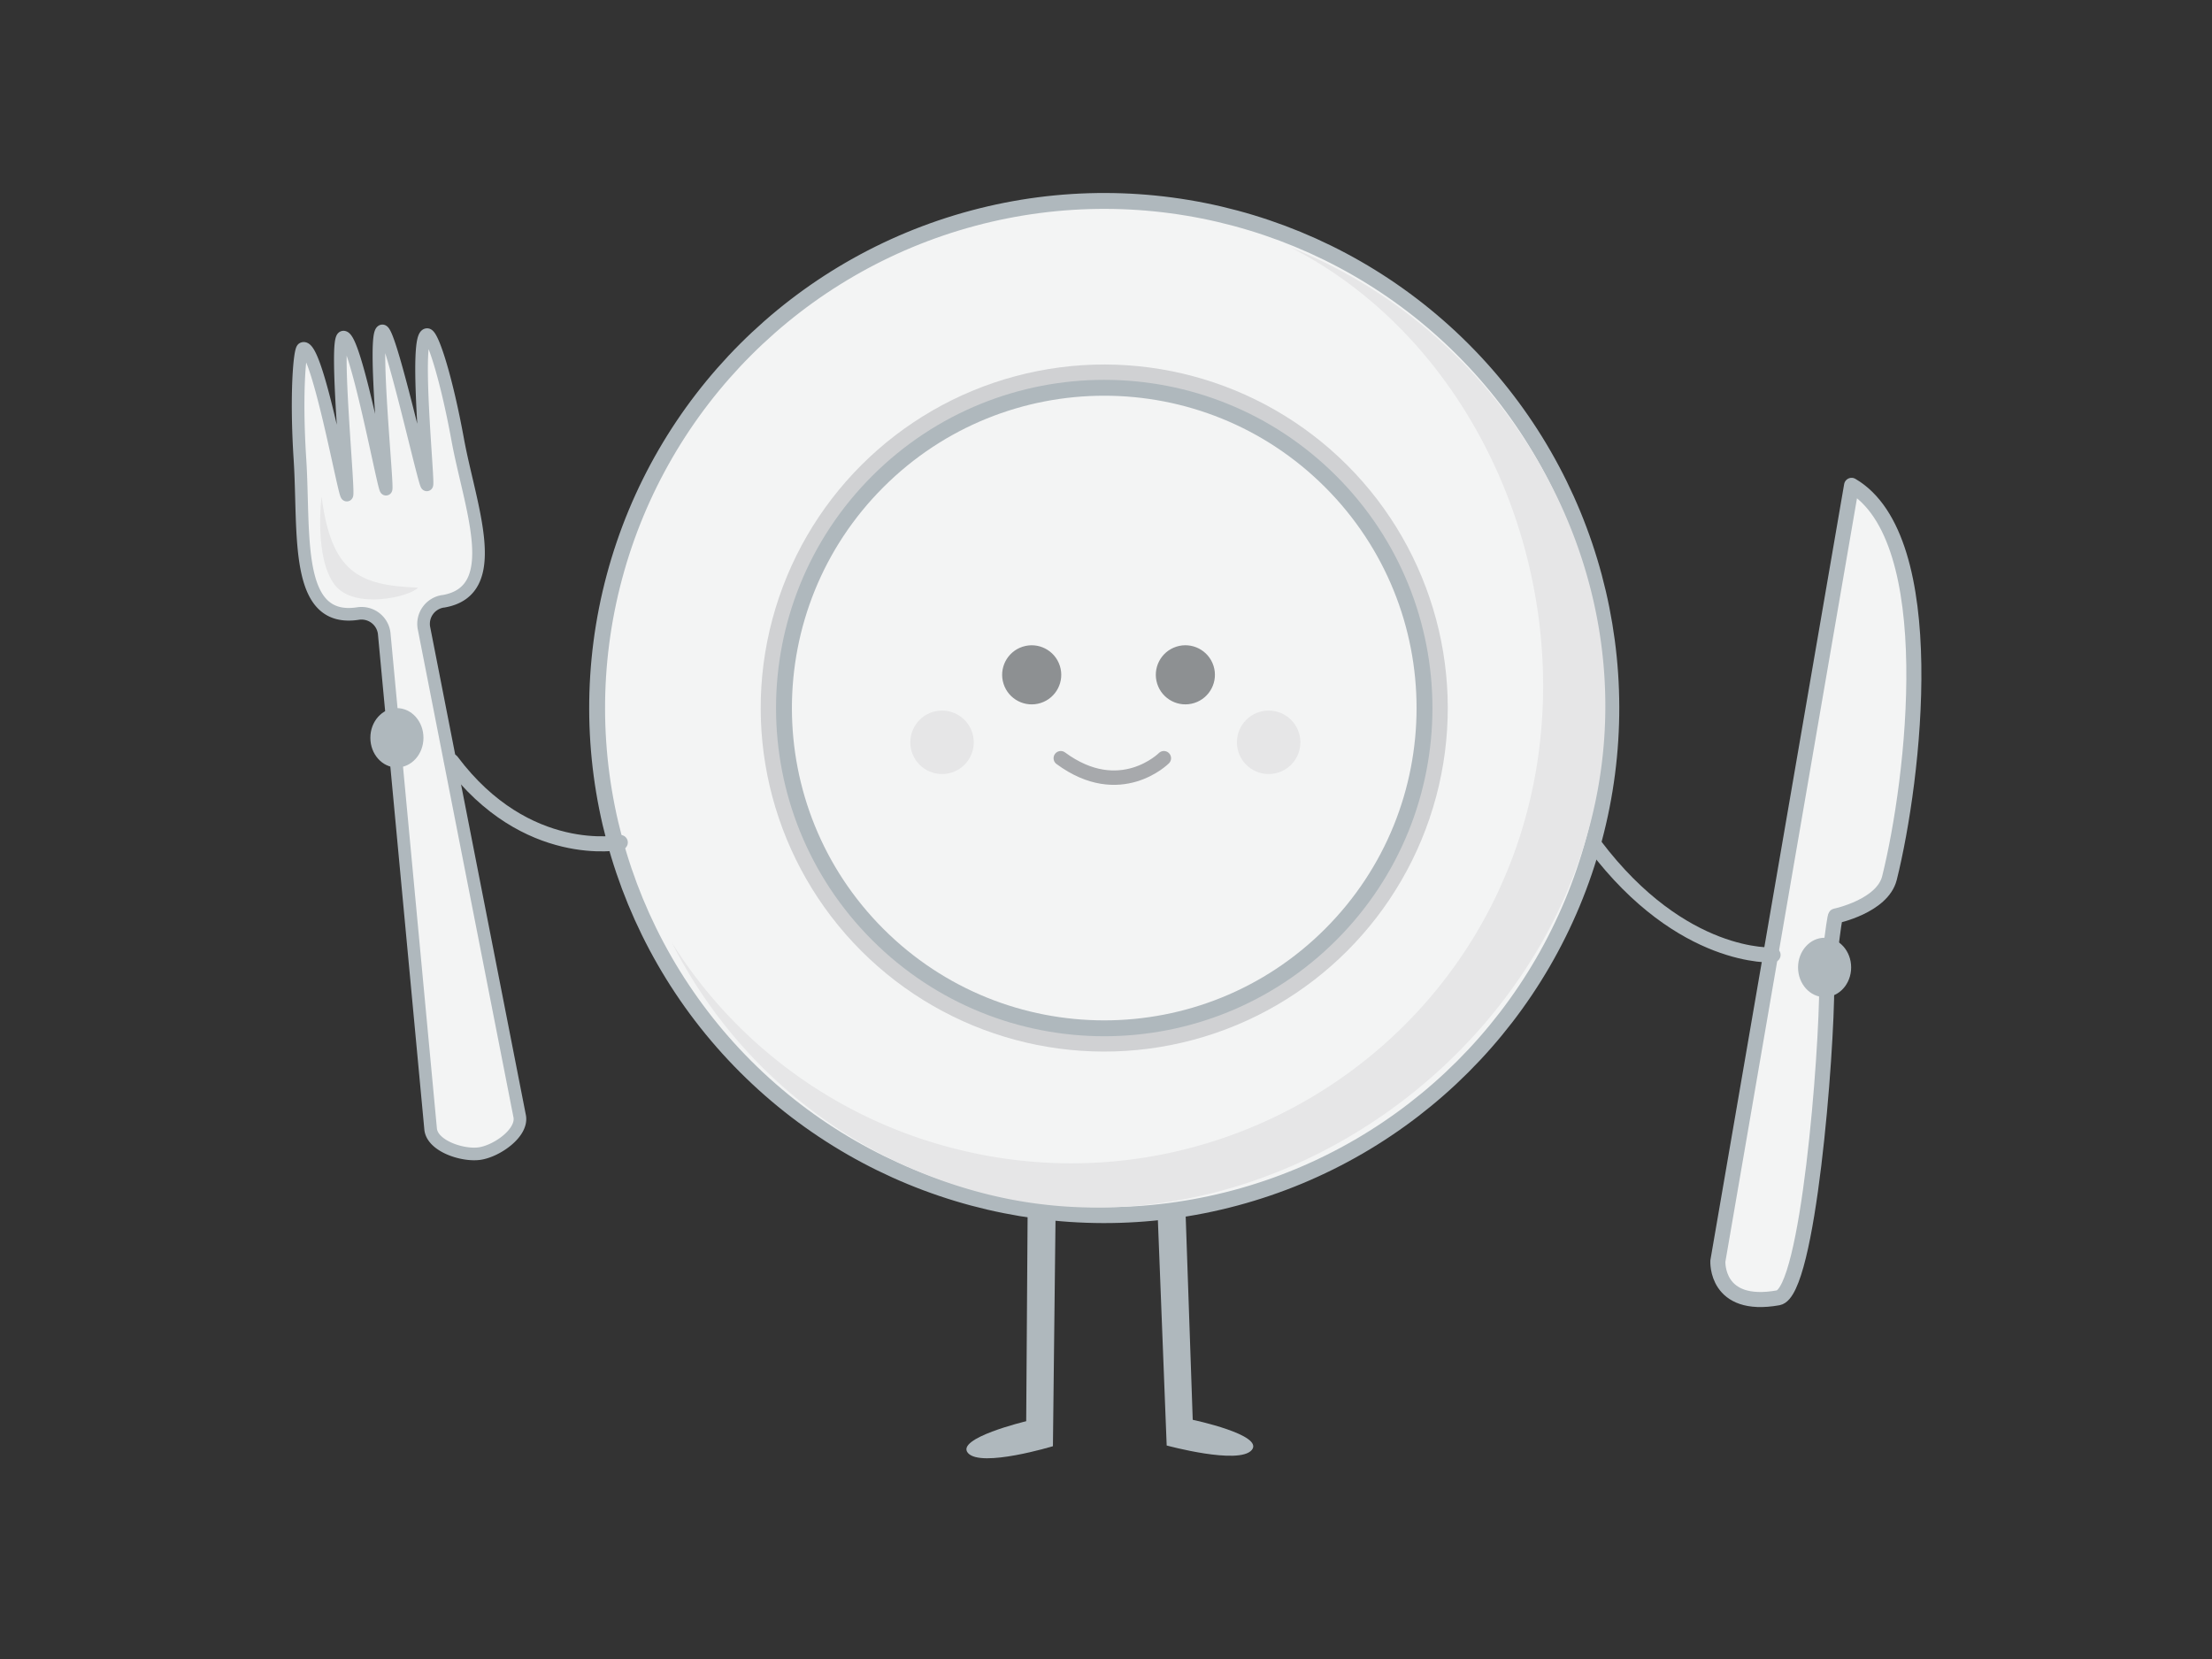 <svg id="Layer_1" data-name="Layer 1" xmlns="http://www.w3.org/2000/svg" viewBox="0 0 1024 768"><rect x="0" y="0" width="1024" height="768" fill="#333333" stroke="none"/><defs><style>.cls-1,.cls-4,.cls-5{fill:#f3f4f4;}.cls-1,.cls-4,.cls-5,.cls-6{stroke:#afb8bd;}.cls-1,.cls-4,.cls-5,.cls-6,.cls-8{stroke-linecap:round;stroke-linejoin:round;}.cls-1{stroke-width:7.35px;}.cls-2{fill:#d0d1d3;}.cls-3{fill:#e6e6e7;}.cls-4{stroke-width:5.84px;}.cls-5,.cls-6{stroke-width:6.97px;}.cls-6,.cls-8{fill:none;}.cls-7{fill:#afb8bd;}.cls-8{stroke:#a7a9ac;stroke-width:6.66px;}.cls-9{fill:#8d9092;}</style></defs><circle class="cls-1" cx="511.19" cy="327.77" r="234.75" transform="translate(-82.05 457.47) rotate(-45)"/><circle class="cls-2" cx="511.19" cy="327.77" r="159.03" transform="translate(-82.05 457.47) rotate(-45)"/><circle class="cls-1" cx="511.19" cy="327.77" r="148.26" transform="translate(-82.05 457.47) rotate(-45)"/><path class="cls-3" d="M597.36,114.49c89.39,45.51,136,159.68,109.7,260.74-30.4,116.67-149.63,186.6-266.3,156.2A217.42,217.42,0,0,1,311,436.3a224.32,224.32,0,0,0,143.89,116c120.23,31.33,250-50.77,281.28-171C765.13,270.28,701.31,155.84,597.36,114.49Z"/><path class="cls-4" d="M197.81,154.91c-6.35-.58.84,69.43-.22,69.55s-17-71.89-20.61-71.28c-4.7.78,2.77,73.16,1.71,73.28s-14.17-71.22-19.77-70.39c-4.26.63,2.86,72.94,1.64,73.13s-13.91-71-20.38-67.83c-1.41.7-3.28,20.84-1.33,51.09,2.24,34.89-2.85,76.24,27,71.55h0a10.57,10.57,0,0,1,12,9.14l21.52,229.71c1,7.78,14.88,12.28,22.65,11.17s19.85-9.37,18.59-17.12l-44.39-226.4a10.56,10.56,0,0,1,8.91-12.15l.15,0c28.22-4.84,12.3-43.72,6.62-74.78C206.49,174.06,200.2,155.12,197.81,154.91Z"/><path class="cls-3" d="M148.86,229.87s-3.57,28.18,6.07,40.84c9,11.84,35.28,5.43,38.57,1.32C166.07,271,153.43,265,148.86,229.87Z"/><path class="cls-5" d="M857.15,224.68l-61.9,359.11s-1.26,22.25,27.94,17c13.94-2.51,22.53-113.21,22.47-145.31,0-.94,3.5-32.14,4.13-31.44,0,0,21.64-4.51,24.9-17.57C886.07,360.84,899.2,249.29,857.15,224.68Z"/><path class="cls-6" d="M287.15,390s-43.39,8.67-78.1-37.6"/><path class="cls-7" d="M488.66,562l-12.93-1.82-.67,97.74s-33.05,7.89-26.92,14.76,39.29-3.19,39.29-3.19Z"/><path class="cls-7" d="M535.9,561.76l12.87-2.18,3.38,97.69s33.25,7,27.31,14-39.37-2.11-39.37-2.11Z"/><ellipse class="cls-7" cx="183.74" cy="341.55" rx="12.29" ry="13.74"/><ellipse class="cls-7" cx="844.66" cy="447.85" rx="12.29" ry="13.74"/><path class="cls-6" d="M738.36,391.44c40.5,53.51,82.44,50.62,82.44,50.62"/><path class="cls-8" d="M491.06,351c27.48,20.25,47.73,0,47.73,0"/><circle class="cls-9" cx="477.61" cy="312.4" r="13.68" transform="translate(-72.56 160.67) rotate(-17.77)"/><circle class="cls-9" cx="548.74" cy="312.4" r="13.68" transform="translate(-69.16 182.37) rotate(-17.77)"/><circle class="cls-3" cx="436.1" cy="343.64" r="14.69"/><circle class="cls-3" cx="587.3" cy="343.64" r="14.69"/></svg>